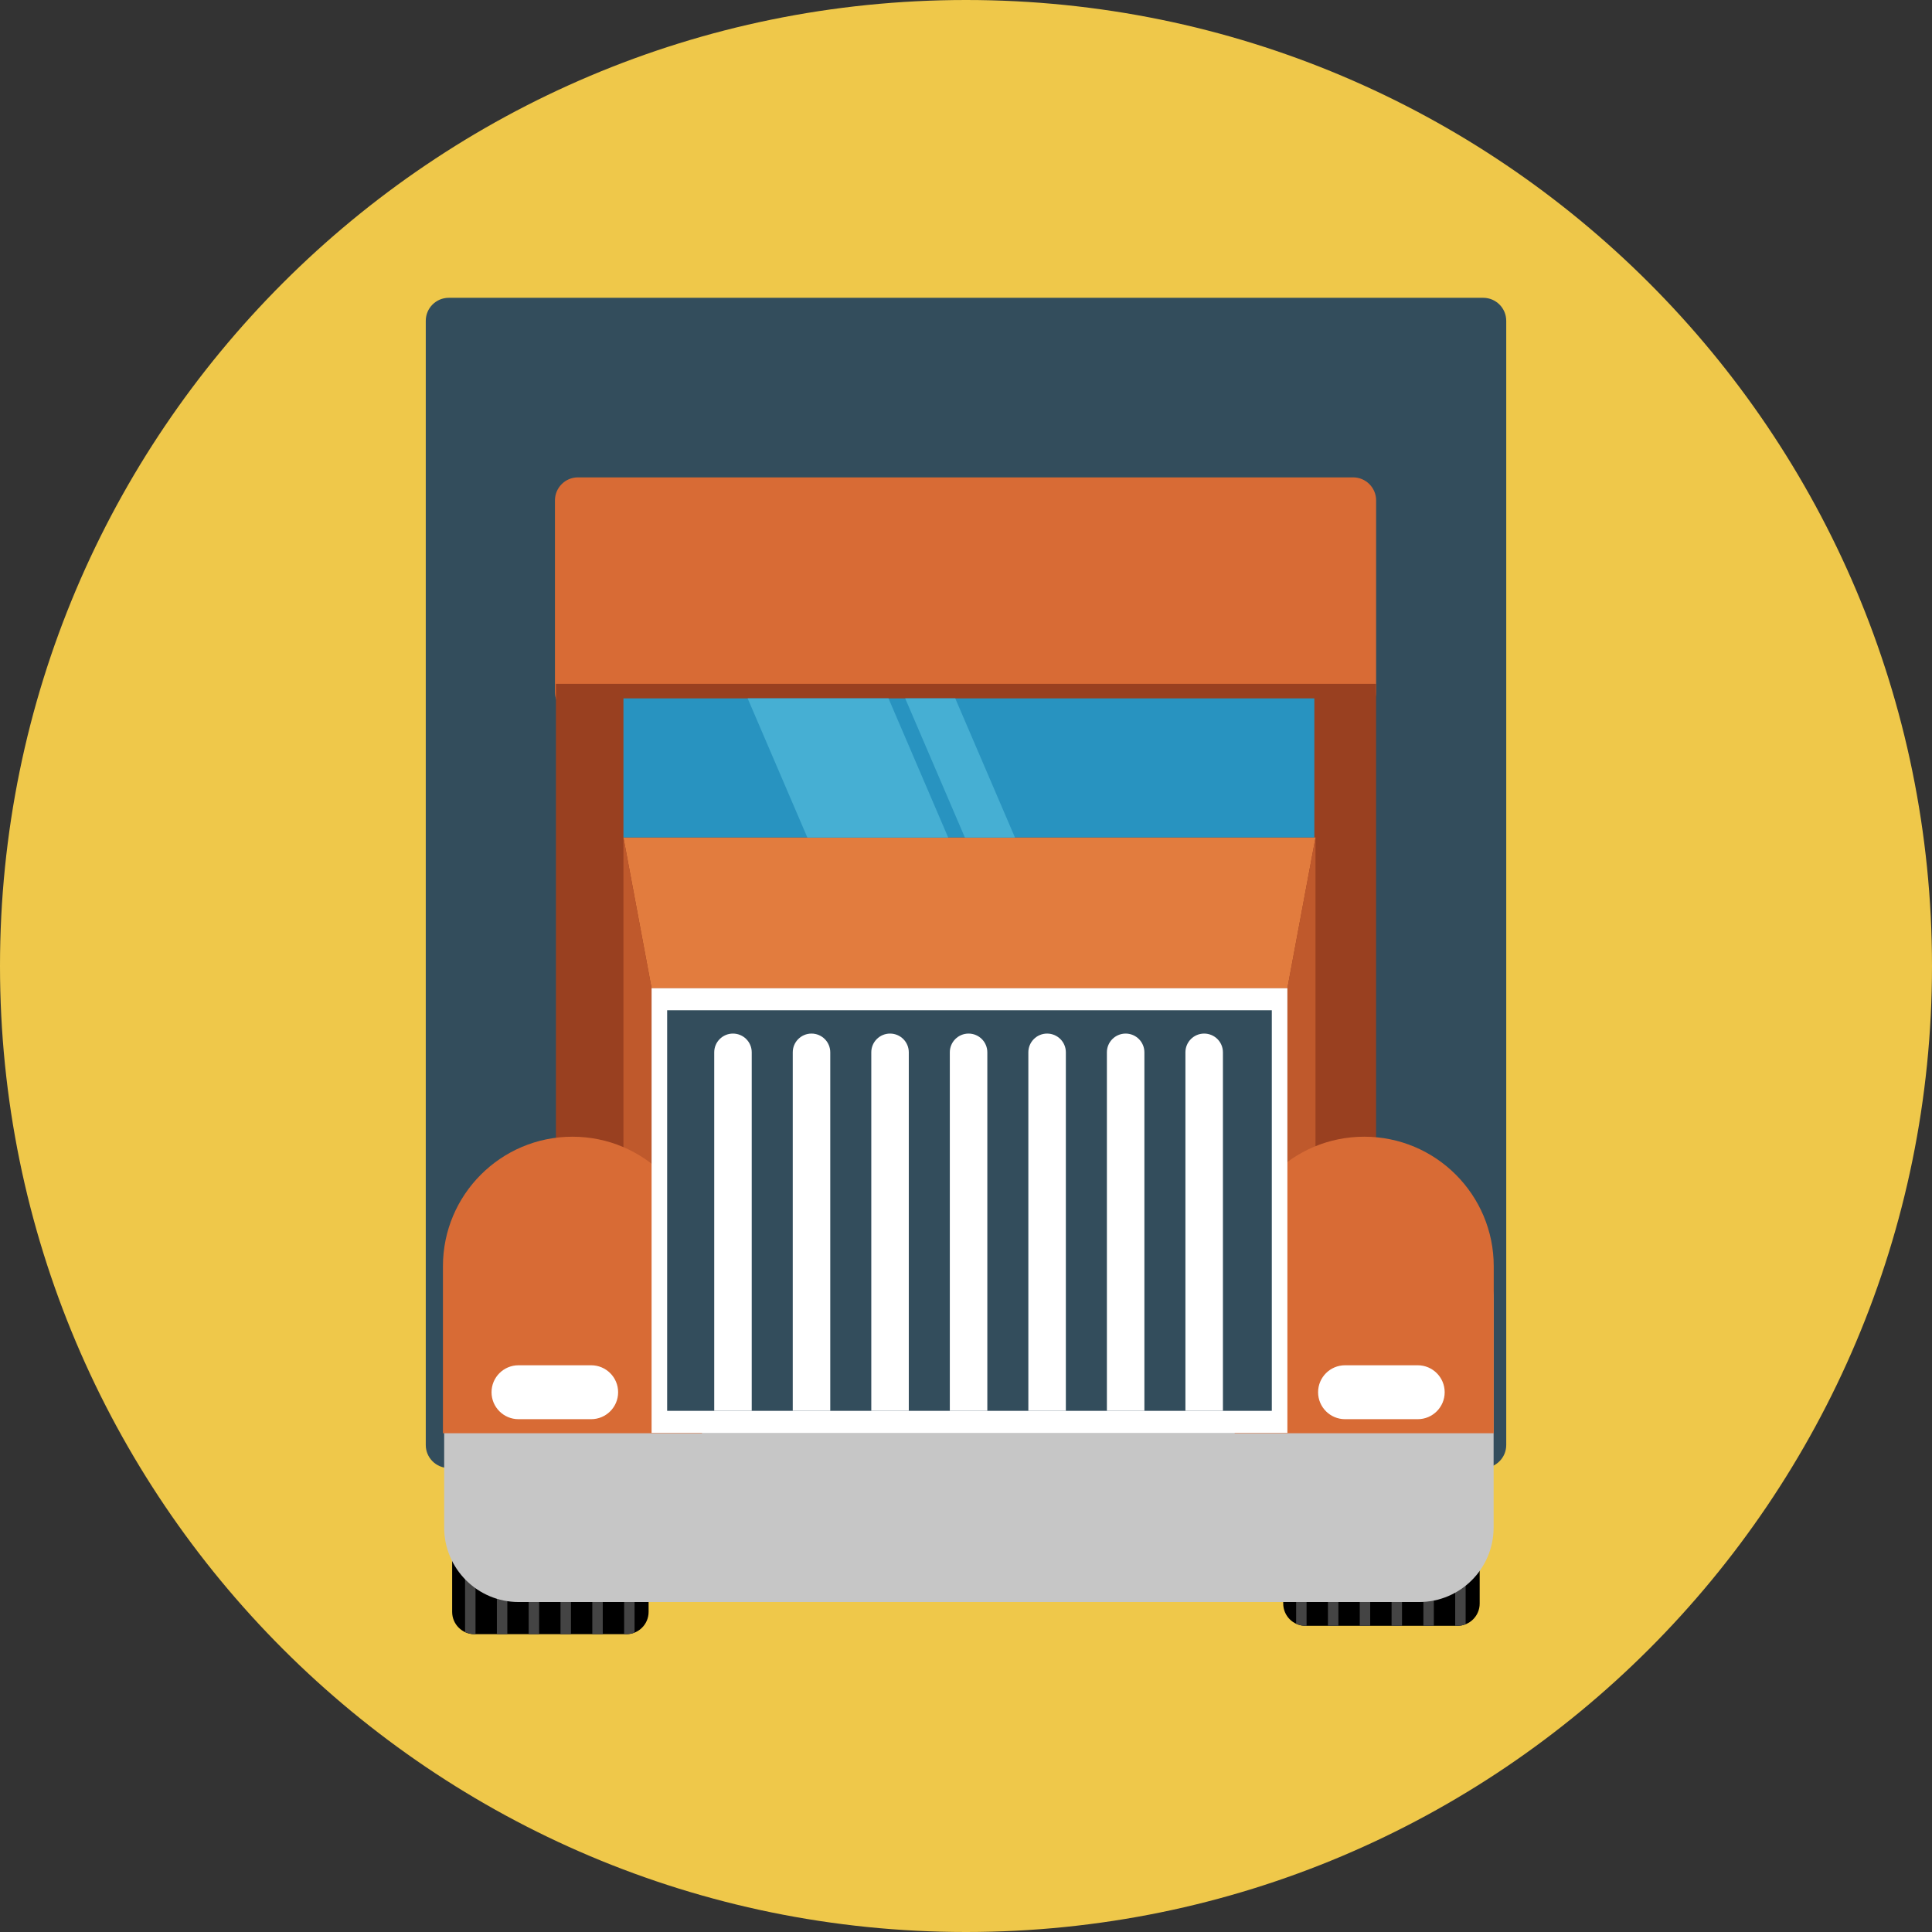 <?xml version="1.0" encoding="iso-8859-1"?>
<!-- Generator: Adobe Illustrator 17.0.0, SVG Export Plug-In . SVG Version: 6.00 Build 0)  -->
<!DOCTYPE svg PUBLIC "-//W3C//DTD SVG 1.1//EN" "http://www.w3.org/Graphics/SVG/1.1/DTD/svg11.dtd">
<svg version="1.1" id="Layer_1" xmlns="http://www.w3.org/2000/svg" xmlns:xlink="http://www.w3.org/1999/xlink" x="0px" y="0px"
	 width="512px" height="512px" viewBox="0 0 512 512" style="enable-background:new 0 0 512 512;" xml:space="preserve">
<rect x="0" y="0" width="512" height="512" fill="#333333" stroke="none"/>
<path id="bg_29_" style="fill:#EFC84A;" d="M512,256c0,141.381-114.613,256-255.998,256C114.613,512,0,397.381,0,256
	S114.613,0,256.002,0C397.387,0,512,114.619,512,256z"/>
<path style="fill:#334D5C;" d="M399.167,85.02c0-3.368-2.73-6.098-6.099-6.098H118.932c-3.368,0-6.099,2.73-6.099,6.098v297.924
	c0,3.366,2.73,6.096,6.099,6.096h274.137c3.368,0,6.099-2.73,6.099-6.096V85.02z"/>
<path style="fill:#D86B35;" d="M364.688,132.615c0-3.374-2.735-6.109-6.109-6.109H153.174c-3.373,0-6.107,2.735-6.107,6.109v50.778
	c0,3.372,2.734,6.108,6.107,6.108h205.404c3.374,0,6.109-2.736,6.109-6.108V132.615z"/>
<path d="M171.887,427.165c0,3.264-2.642,5.91-5.904,5.91h-40.25c-3.264,0-5.908-2.646-5.908-5.91v-50.028
	c0-3.267,2.645-5.907,5.908-5.907h40.25c3.263,0,5.904,2.641,5.904,5.907V427.165z"/>
<path style="fill:#444444;" d="M123.248,432.513c0.757,0.352,1.591,0.562,2.484,0.562h0.282v-61.846h-0.282
	c-0.894,0-1.728,0.208-2.484,0.562V432.513z"/>
<rect x="131.678" y="371.229" style="fill:#444444;" width="2.77" height="61.846"/>
<rect x="140.107" y="371.229" style="fill:#444444;" width="2.77" height="61.846"/>
<rect x="148.54" y="371.229" style="fill:#444444;" width="2.769" height="61.846"/>
<rect x="156.969" y="371.229" style="fill:#444444;" width="2.77" height="61.846"/>
<path style="fill:#444444;" d="M165.401,433.075h0.581c0.773,0,1.51-0.158,2.186-0.429v-60.987
	c-0.676-0.274-1.412-0.429-2.186-0.429h-0.581V433.075z"/>
<path d="M392.131,424.951c0,3.268-2.646,5.91-5.91,5.91h-40.247c-3.264,0-5.907-2.642-5.907-5.91v-50.032
	c0-3.26,2.644-5.908,5.907-5.908h40.247c3.264,0,5.91,2.648,5.91,5.908V424.951z"/>
<path style="fill:#444444;" d="M343.487,430.298c0.756,0.351,1.596,0.562,2.486,0.562h0.282v-61.85h-0.282
	c-0.891,0-1.73,0.212-2.486,0.563V430.298z"/>
<rect x="351.92" y="369.011" style="fill:#444444;" width="2.766" height="61.85"/>
<rect x="360.352" y="369.011" style="fill:#444444;" width="2.764" height="61.85"/>
<rect x="368.781" y="369.011" style="fill:#444444;" width="2.766" height="61.85"/>
<rect x="377.211" y="369.011" style="fill:#444444;" width="2.769" height="61.85"/>
<path style="fill:#444444;" d="M385.64,430.86h0.581c0.773,0,1.513-0.158,2.189-0.432v-60.986c-0.676-0.273-1.415-0.432-2.189-0.432
	h-0.581V430.86z"/>
<rect x="147.325" y="181.224" style="fill:#994020;" width="217.35" height="140.156"/>
<polygon style="fill:#E27C3E;" points="348.623,221.942 165.22,221.942 172.676,261.887 341.171,261.887 "/>
<rect x="176.803" y="267.731" style="fill:#334D5C;" width="160.238" height="106.157"/>
<polygon style="fill:#BF592C;" points="172.676,379.734 165.22,379.734 165.22,221.936 172.676,261.887 "/>
<polygon style="fill:#BF592C;" points="341.164,379.734 348.62,379.734 348.62,221.942 341.164,261.887 "/>
<rect x="165.22" y="185.075" style="fill:#2893C0;" width="183.094" height="36.867"/>
<path style="fill:#C6C6C6;" d="M395.823,343.962c0-10.904-15.745-19.738-26.646-19.738h-231.73c-10.9,0-19.737,8.834-19.737,19.738
	v60.856c0,10.901,8.837,19.736,19.737,19.736h238.637c10.897,0,19.738-8.835,19.738-19.736V343.962z"/>
<path style="fill:#D86B35;" d="M186.029,379.825v-44.26c0-18.955-15.369-34.326-34.321-34.326
	c-18.961,0-34.325,15.371-34.325,34.326v44.26H186.029z"/>
<path style="fill:#D86B35;" d="M395.855,379.825v-44.26c0-18.955-15.367-34.326-34.321-34.326
	c-18.958,0-34.325,15.371-34.325,34.326v44.26H395.855z"/>
<rect x="172.676" y="261.887" style="fill:#FFFFFF;" width="168.495" height="117.847"/>
<rect x="176.803" y="267.731" style="fill:#334D5C;" width="160.238" height="106.157"/>
<path style="fill:#FFFFFF;" d="M194.244,273.909c-2.742,0-4.966,2.222-4.966,4.967v95.013h9.938v-95.013
	C199.217,276.131,196.993,273.909,194.244,273.909z"/>
<path style="fill:#FFFFFF;" d="M215.058,273.909c-2.745,0-4.97,2.222-4.97,4.967v95.013h9.939v-95.013
	C220.027,276.131,217.803,273.909,215.058,273.909z"/>
<path style="fill:#FFFFFF;" d="M235.87,273.909c-2.745,0-4.97,2.222-4.97,4.967v95.013h9.939v-95.013
	C240.84,276.131,238.615,273.909,235.87,273.909z"/>
<path style="fill:#FFFFFF;" d="M256.681,273.909c-2.745,0-4.97,2.222-4.97,4.967v95.013h9.941v-95.013
	C261.652,276.131,259.429,273.909,256.681,273.909z"/>
<path style="fill:#FFFFFF;" d="M277.493,273.909c-2.745,0-4.97,2.222-4.97,4.967v95.013h9.939v-95.013
	C282.463,276.131,280.238,273.909,277.493,273.909z"/>
<path style="fill:#FFFFFF;" d="M298.307,273.909c-2.746,0-4.97,2.222-4.97,4.967v95.013h9.938v-95.013
	C303.275,276.131,301.052,273.909,298.307,273.909z"/>
<path style="fill:#FFFFFF;" d="M319.116,273.909c-2.742,0-4.967,2.222-4.967,4.967v95.013h9.939v-95.013
	C324.089,276.131,321.864,273.909,319.116,273.909z"/>
<path style="fill:#FFFFFF;" d="M163.809,368.958c0,3.942-3.198,7.14-7.146,7.14h-19.258c-3.945,0-7.144-3.198-7.144-7.14l0,0
	c0-3.949,3.198-7.147,7.144-7.147h19.258C160.61,361.811,163.809,365.009,163.809,368.958L163.809,368.958z"/>
<path style="fill:#FFFFFF;" d="M382.855,368.958c0,3.942-3.197,7.14-7.143,7.14h-19.259c-3.948,0-7.144-3.198-7.144-7.14l0,0
	c0-3.949,3.195-7.147,7.144-7.147h19.259C379.658,361.811,382.855,365.009,382.855,368.958L382.855,368.958z"/>
<polygon style="fill:#46AFD3;" points="213.953,221.942 251.277,221.942 235.459,185.075 198.135,185.075 "/>
<polygon style="fill:#46AFD3;" points="268.972,221.942 253.155,185.075 239.884,185.075 255.701,221.942 "/>
<g>
</g>
<g>
</g>
<g>
</g>
<g>
</g>
<g>
</g>
<g>
</g>
<g>
</g>
<g>
</g>
<g>
</g>
<g>
</g>
<g>
</g>
<g>
</g>
<g>
</g>
<g>
</g>
<g>
</g>
</svg>

